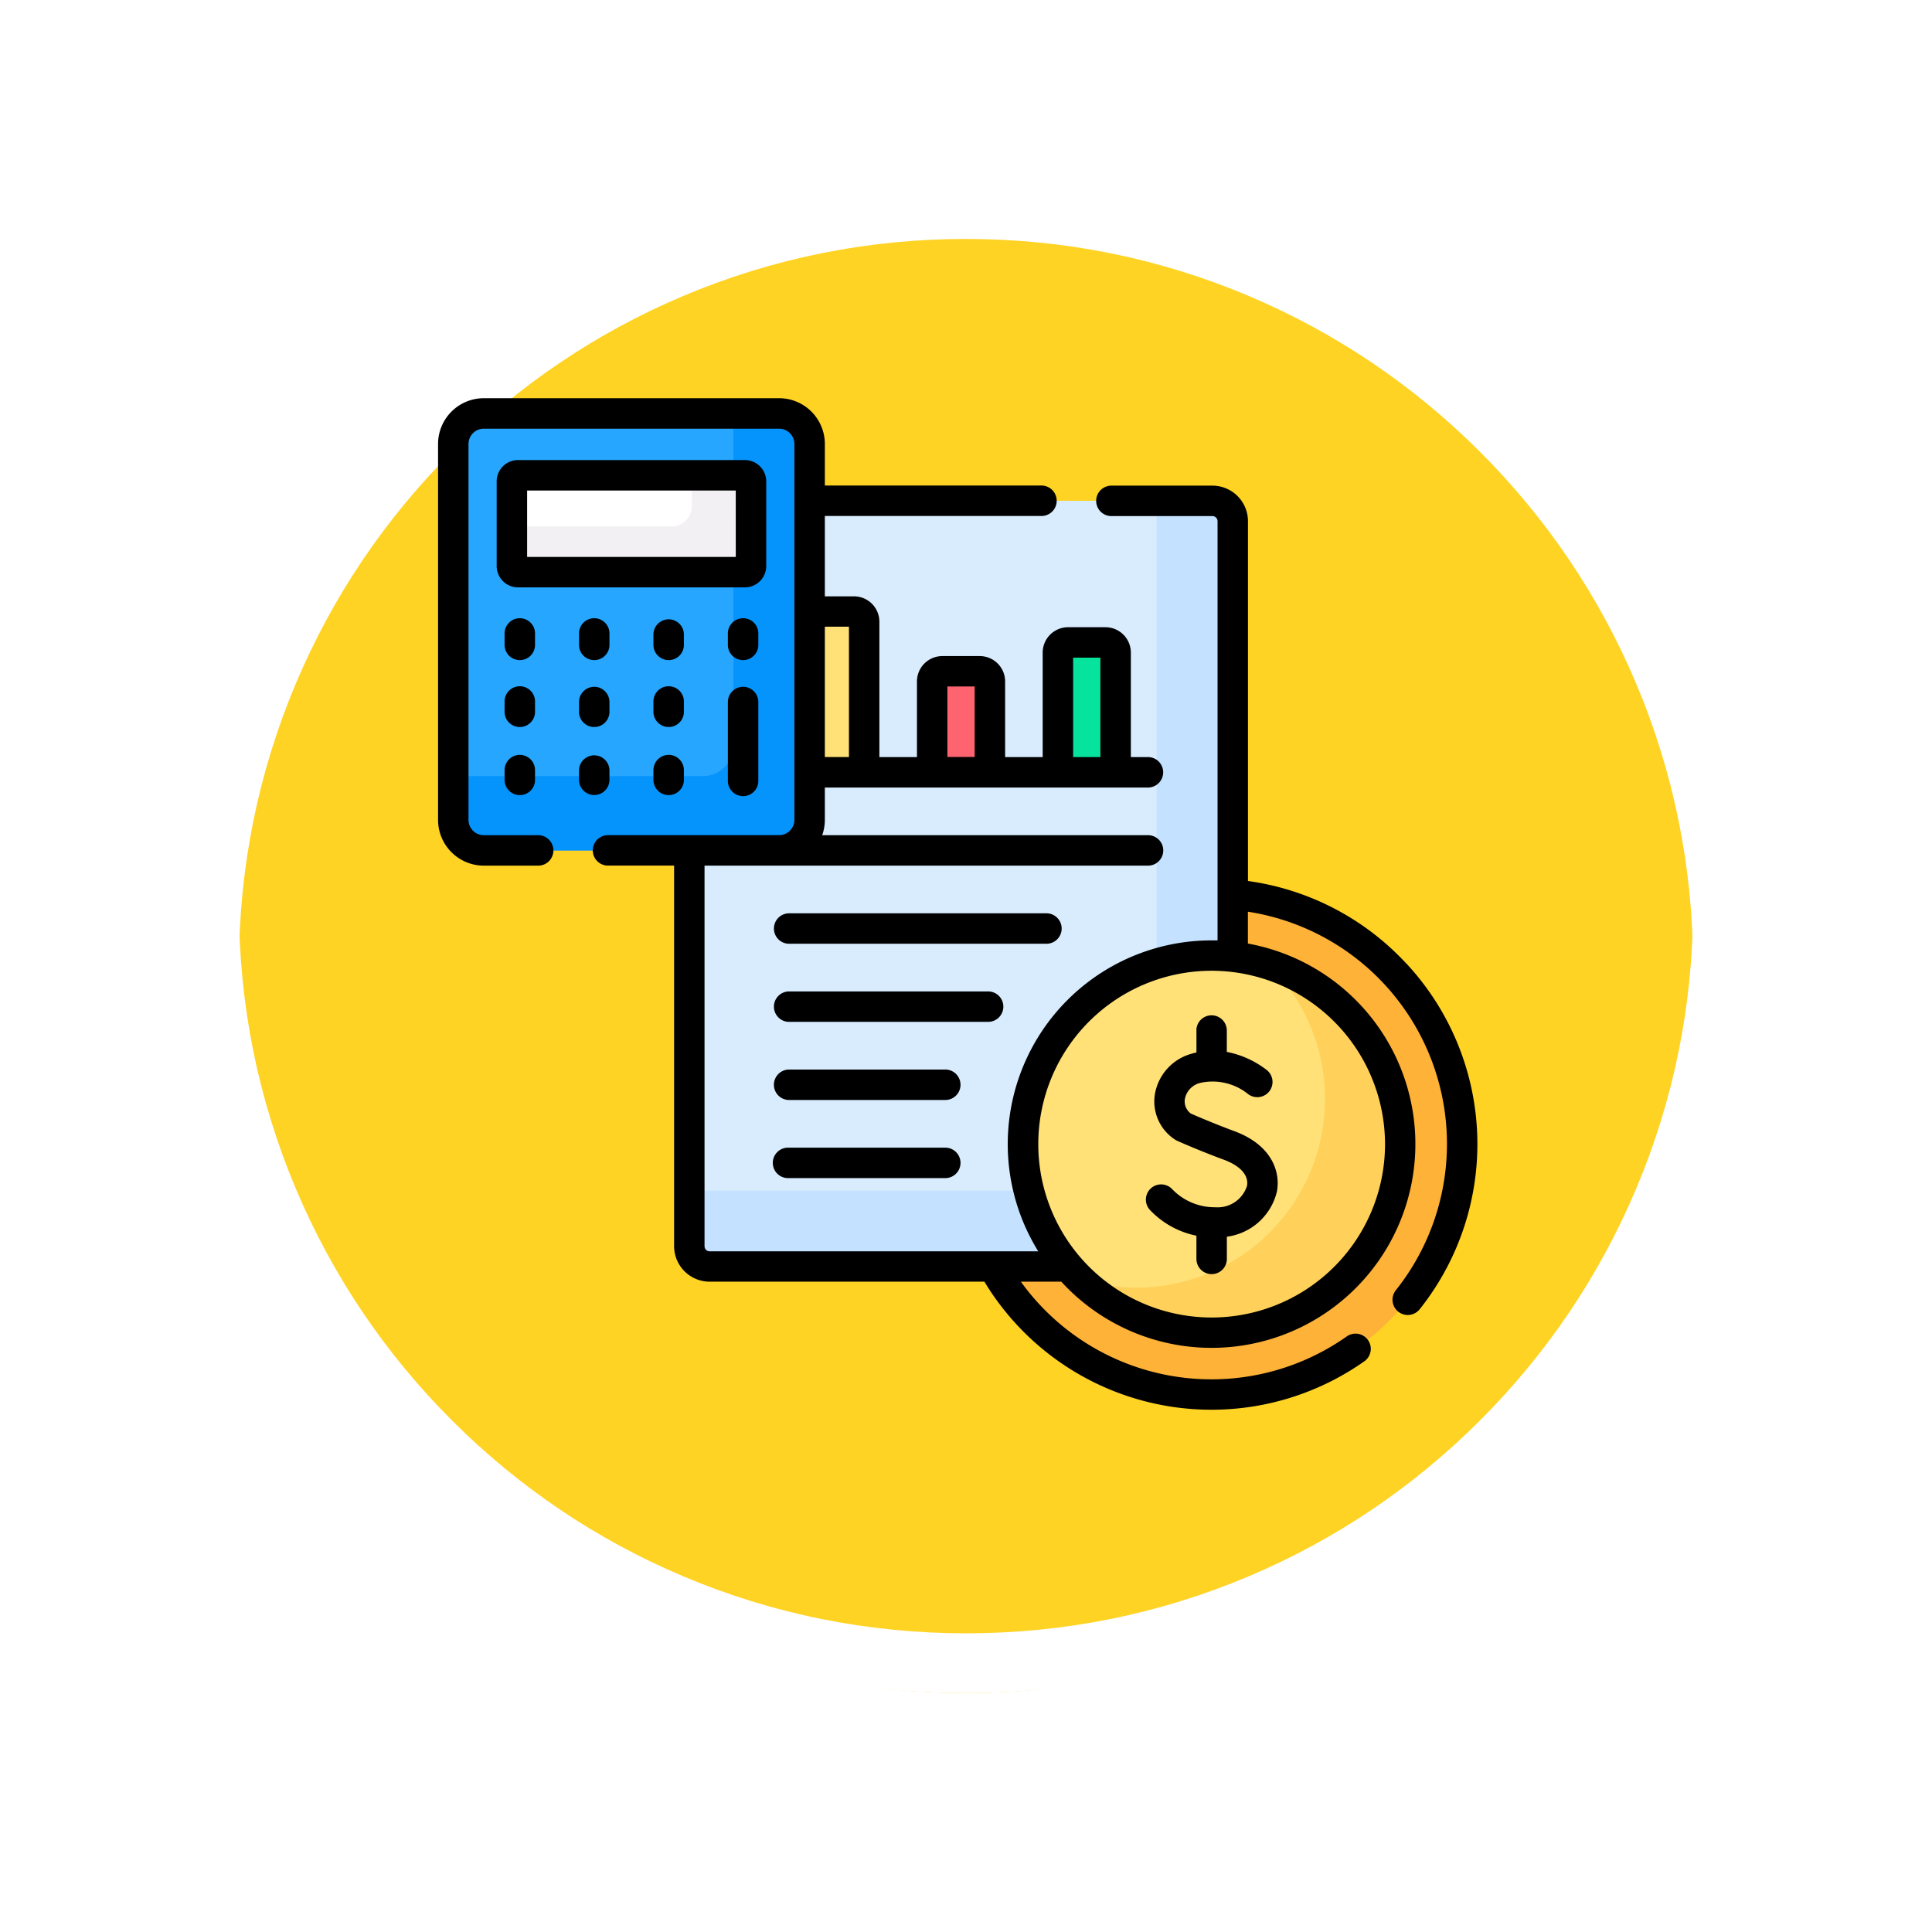 <svg xmlns="http://www.w3.org/2000/svg" xmlns:xlink="http://www.w3.org/1999/xlink" width="97.028" height="97.028" viewBox="0 0 97.028 97.028">
  <defs>
    <filter id="Trazado_874925" x="0" y="0" width="97.028" height="97.028" filterUnits="userSpaceOnUse">
      <feOffset dy="3" input="SourceAlpha"/>
      <feGaussianBlur stdDeviation="3" result="blur"/>
      <feFlood flood-opacity="0.161"/>
      <feComposite operator="in" in2="blur"/>
      <feComposite in="SourceGraphic"/>
    </filter>
  </defs>
  <g id="Grupo_1115786" data-name="Grupo 1115786" transform="translate(-184.051 -6439)">
    <g id="Grupo_1112546" data-name="Grupo 1112546" transform="translate(-615.449 3927.843)">
      <g id="Grupo_1111316" data-name="Grupo 1111316" transform="translate(808.5 2517.157)">
        <g id="Grupo_1109835" data-name="Grupo 1109835" transform="translate(0 0)">
          <g id="Grupo_1107913" data-name="Grupo 1107913" transform="translate(0 0)">
            <g transform="matrix(1, 0, 0, 1, -9, -6)" filter="url(#Trazado_874925)">
              <g id="Trazado_874925-2" data-name="Trazado 874925" transform="translate(9 6)" fill="#fc0" opacity="0.859">
                <path d="M 39.514 77.528 C 34.381 77.528 29.403 76.523 24.718 74.541 C 20.191 72.627 16.126 69.886 12.634 66.394 C 9.142 62.902 6.401 58.837 4.487 54.31 C 2.505 49.625 1.5 44.647 1.5 39.514 C 1.5 34.381 2.505 29.403 4.487 24.718 C 6.401 20.191 9.142 16.126 12.634 12.634 C 16.126 9.142 20.191 6.401 24.718 4.487 C 29.403 2.505 34.381 1.5 39.514 1.5 C 44.646 1.5 49.624 2.505 54.31 4.487 C 58.836 6.401 62.902 9.142 66.394 12.634 C 69.885 16.126 72.626 20.191 74.541 24.718 C 76.523 29.403 77.528 34.381 77.528 39.514 C 77.528 44.647 76.523 49.625 74.541 54.31 C 72.626 58.837 69.885 62.902 66.394 66.394 C 62.902 69.886 58.836 72.627 54.31 74.541 C 49.624 76.523 44.646 77.528 39.514 77.528 Z" stroke="none"/>
                <path d="M 39.514 3 C 34.583 3 29.802 3.965 25.302 5.868 C 20.954 7.707 17.049 10.34 13.695 13.695 C 10.34 17.049 7.707 20.954 5.868 25.302 C 3.965 29.802 3 34.583 3 39.514 C 3 44.445 3.965 49.226 5.868 53.726 C 7.707 58.074 10.34 61.979 13.695 65.333 C 17.049 68.688 20.954 71.321 25.302 73.16 C 29.802 75.063 34.583 76.028 39.514 76.028 C 44.444 76.028 49.226 75.063 53.726 73.16 C 58.073 71.321 61.979 68.688 65.333 65.333 C 68.687 61.979 71.32 58.074 73.159 53.726 C 75.063 49.226 76.028 44.445 76.028 39.514 C 76.028 34.583 75.063 29.802 73.159 25.302 C 71.32 20.954 68.687 17.049 65.333 13.695 C 61.979 10.34 58.073 7.707 53.726 5.868 C 49.226 3.965 44.444 3 39.514 3 M 39.514 0 C 61.337 0 79.028 17.691 79.028 39.514 L 79.028 39.514 C 79.028 61.337 61.337 79.028 39.514 79.028 C 17.691 79.028 0 61.337 0 39.514 L 0 39.514 C 0 17.691 17.691 0 39.514 0 Z" stroke="none" fill="#fff"/>
              </g>
            </g>
            <g id="Trazado_874923" data-name="Trazado 874923" transform="translate(0 0)" fill="none">
              <path d="M39.514,0A39.514,39.514,0,0,1,79.028,39.514h0A39.514,39.514,0,0,1,0,39.514H0A39.514,39.514,0,0,1,39.514,0Z" stroke="none"/>
              <path d="M 39.514 3 C 34.583 3 29.802 3.965 25.302 5.868 C 20.954 7.707 17.049 10.34 13.695 13.695 C 10.34 17.049 7.707 20.954 5.868 25.302 C 3.965 29.802 3 34.583 3 39.514 C 3 44.445 3.965 49.226 5.868 53.726 C 7.707 58.074 10.34 61.979 13.695 65.333 C 17.049 68.688 20.954 71.321 25.302 73.16 C 29.802 75.063 34.583 76.028 39.514 76.028 C 44.444 76.028 49.226 75.063 53.726 73.16 C 58.073 71.321 61.979 68.688 65.333 65.333 C 68.687 61.979 71.32 58.074 73.159 53.726 C 75.063 49.226 76.028 44.445 76.028 39.514 C 76.028 34.583 75.063 29.802 73.159 25.302 C 71.32 20.954 68.687 17.049 65.333 13.695 C 61.979 10.34 58.073 7.707 53.726 5.868 C 49.226 3.965 44.444 3 39.514 3 M 39.514 0 C 61.337 0 79.028 17.691 79.028 39.514 L 79.028 39.514 C 79.028 61.337 61.337 79.028 39.514 79.028 C 17.691 79.028 0 61.337 0 39.514 L 0 39.514 C 0 17.691 17.691 0 39.514 0 Z" stroke="none" fill="#fff"/>
            </g>
          </g>
        </g>
      </g>
    </g>
    <g id="Grupo_1115785" data-name="Grupo 1115785" transform="translate(206.051 6452.174)">
      <g id="Grupo_1115783" data-name="Grupo 1115783" transform="translate(0.765 7.59)">
        <g id="Grupo_1115782" data-name="Grupo 1115782" transform="translate(0 0)">
          <g id="Grupo_1115766" data-name="Grupo 1115766" transform="translate(27.059 24.155)">
            <path id="Trazado_908599" data-name="Trazado 908599" d="M284.928,251.278V254.4a9.467,9.467,0,0,0-8.247,15.464h-3.739a12.576,12.576,0,1,0,11.985-18.582Z" transform="translate(-272.943 -251.278)" fill="#feb237"/>
          </g>
          <g id="Grupo_1115767" data-name="Grupo 1115767" transform="translate(11.854 4.385)">
            <path id="Trazado_908600" data-name="Trazado 908600" d="M140.651,89.654a9.368,9.368,0,0,1,10.429-9.309V58.363a1.019,1.019,0,0,0-1.019-1.019H129.728V73.369A1.434,1.434,0,0,1,128.3,74.8h-4.508V94.778a1.019,1.019,0,0,0,1.019,1.019h18.144A9.33,9.33,0,0,1,140.651,89.654Z" transform="translate(-123.788 -57.344)" fill="#d8ecfe"/>
          </g>
          <g id="Grupo_1115770" data-name="Grupo 1115770" transform="translate(11.854 4.385)">
            <g id="Grupo_1115768" data-name="Grupo 1115768" transform="translate(23.468)">
              <path id="Trazado_908601" data-name="Trazado 908601" d="M356.765,80.285a9.42,9.42,0,0,1,1.06.06V58.363a1.019,1.019,0,0,0-1.019-1.019H354V80.7A9.339,9.339,0,0,1,356.765,80.285Z" transform="translate(-354 -57.344)" fill="#c4e2ff"/>
            </g>
            <g id="Grupo_1115769" data-name="Grupo 1115769" transform="translate(0 34.646)">
              <path id="Trazado_908602" data-name="Trazado 908602" d="M140.946,397.219H123.788v2.787a1.019,1.019,0,0,0,1.019,1.019h18.145A9.356,9.356,0,0,1,140.946,397.219Z" transform="translate(-123.788 -397.219)" fill="#c4e2ff"/>
            </g>
          </g>
          <g id="Grupo_1115774" data-name="Grupo 1115774" transform="translate(17.737 9.948)">
            <g id="Grupo_1115771" data-name="Grupo 1115771">
              <path id="Trazado_908603" data-name="Trazado 908603" d="M184.394,119.983h-2.9v-8.074h2.389a.51.51,0,0,1,.51.51Z" transform="translate(-181.496 -111.909)" fill="#ffe177"/>
            </g>
            <g id="Grupo_1115772" data-name="Grupo 1115772" transform="translate(6.314 3.002)">
              <path id="Trazado_908604" data-name="Trazado 908604" d="M246.335,146.428h-2.9v-4.562a.51.51,0,0,1,.51-.51h1.879a.51.51,0,0,1,.51.51Z" transform="translate(-243.437 -141.356)" fill="#fe646f"/>
            </g>
            <g id="Grupo_1115773" data-name="Grupo 1115773" transform="translate(12.628 1.553)">
              <path id="Trazado_908605" data-name="Trazado 908605" d="M308.277,133.661h-2.9V127.65a.51.51,0,0,1,.51-.51h1.879a.51.51,0,0,1,.51.51Z" transform="translate(-305.379 -127.14)" fill="#05e39c"/>
            </g>
          </g>
          <g id="Grupo_1115775" data-name="Grupo 1115775" transform="translate(28.615 27.224)">
            <circle id="Elipse_11738" data-name="Elipse 11738" cx="9.471" cy="9.471" r="9.471" fill="#ffe177"/>
          </g>
          <g id="Grupo_1115776" data-name="Grupo 1115776" transform="translate(31.466 27.659)">
            <path id="Trazado_908606" data-name="Trazado 908606" d="M325.642,285.655a9.474,9.474,0,0,1-9.466,15.808,9.472,9.472,0,1,0,9.466-15.808Z" transform="translate(-316.176 -285.655)" fill="#ffd15b"/>
          </g>
          <g id="Grupo_1115781" data-name="Grupo 1115781">
            <g id="Grupo_1115777" data-name="Grupo 1115777" transform="translate(0)">
              <path id="Trazado_908607" data-name="Trazado 908607" d="M23.862,36.27H9.034A1.534,1.534,0,0,1,7.5,34.736V15.859a1.534,1.534,0,0,1,1.534-1.534H23.862A1.534,1.534,0,0,1,25.4,15.859V34.736A1.534,1.534,0,0,1,23.862,36.27Z" transform="translate(-7.5 -14.325)" fill="#26a6fe"/>
            </g>
            <g id="Grupo_1115778" data-name="Grupo 1115778" transform="translate(0 0)">
              <path id="Trazado_908608" data-name="Trazado 908608" d="M23.862,14.326H21.573v16.68a1.534,1.534,0,0,1-1.534,1.534H7.5v2.2a1.534,1.534,0,0,0,1.534,1.534H23.862A1.534,1.534,0,0,0,25.4,34.737V15.86A1.534,1.534,0,0,0,23.862,14.326Z" transform="translate(-7.5 -14.326)" fill="#0593fc"/>
            </g>
            <g id="Grupo_1115779" data-name="Grupo 1115779" transform="translate(2.944 3.105)">
              <path id="Trazado_908609" data-name="Trazado 908609" d="M36.383,49.346V45.095a.307.307,0,0,1,.307-.307H48.084a.307.307,0,0,1,.307.307v4.252a.307.307,0,0,1-.307.307H36.69A.307.307,0,0,1,36.383,49.346Z" transform="translate(-36.383 -44.788)" fill="#fff"/>
            </g>
            <g id="Grupo_1115780" data-name="Grupo 1115780" transform="translate(2.944 3.105)">
              <path id="Trazado_908610" data-name="Trazado 908610" d="M48.084,44.789H45.417V46.34A1.019,1.019,0,0,1,44.4,47.359H36.383v1.988a.307.307,0,0,0,.307.307H48.084a.307.307,0,0,0,.307-.307V45.1a.307.307,0,0,0-.307-.307Z" transform="translate(-36.383 -44.789)" fill="#f3f0f3"/>
            </g>
          </g>
        </g>
      </g>
      <g id="Grupo_1115784" data-name="Grupo 1115784" transform="translate(0 6.826)">
        <path id="Trazado_908611" data-name="Trazado 908611" d="M48.646,35.237a13.308,13.308,0,0,0-7.971-4.166V13a1.786,1.786,0,0,0-1.784-1.784H33.844a.765.765,0,1,0,0,1.529h5.048a.255.255,0,0,1,.255.255V34.054c-.1,0-.2,0-.3,0a10.231,10.231,0,0,0-8.705,15.615H13.638a.255.255,0,0,1-.255-.255V30.3h22.3a.765.765,0,0,0,0-1.529H19.292A2.289,2.289,0,0,0,19.425,28V26.377H35.679a.765.765,0,0,0,0-1.529h-.886V19.6a1.276,1.276,0,0,0-1.274-1.274H31.64A1.276,1.276,0,0,0,30.365,19.6v5.247H28.479v-3.8A1.276,1.276,0,0,0,27.2,19.775H25.325a1.276,1.276,0,0,0-1.274,1.274v3.8H22.164v-6.8a1.276,1.276,0,0,0-1.274-1.274H19.425V12.74H30.276a.765.765,0,1,0,0-1.529H19.425V9.124a2.3,2.3,0,0,0-2.3-2.3H2.3A2.3,2.3,0,0,0,0,9.124V28a2.3,2.3,0,0,0,2.3,2.3h2.7a.765.765,0,1,0,0-1.529H2.3A.77.77,0,0,1,1.529,28V9.124A.77.77,0,0,1,2.3,8.355H17.127a.77.77,0,0,1,.769.769V28a.77.77,0,0,1-.769.769H8.563a.765.765,0,1,0,0,1.529h3.291V49.41a1.786,1.786,0,0,0,1.784,1.784h13.8a13.327,13.327,0,0,0,19.1,3.985.765.765,0,0,0-.884-1.248,11.793,11.793,0,0,1-16.385-2.737H31.3a10.234,10.234,0,1,0,9.371-16.981v-1.6A11.8,11.8,0,0,1,48.1,51.625a.765.765,0,1,0,1.2.952,13.317,13.317,0,0,0-.65-17.341ZM31.894,19.855h1.369v4.992H31.894ZM25.58,21.3h1.369v3.543H25.58Zm-6.155-3h1.21v6.545h-1.21ZM47.558,44.286a8.707,8.707,0,1,1-8.707-8.707A8.717,8.717,0,0,1,47.558,44.286Z" transform="translate(0 -6.826)"/>
        <path id="Trazado_908612" data-name="Trazado 908612" d="M178.94,260.584H165.964a.765.765,0,0,0,0,1.529H178.94a.765.765,0,0,0,0-1.529Z" transform="translate(-148.359 -234.716)"/>
        <path id="Trazado_908613" data-name="Trazado 908613" d="M176.749,299.836a.765.765,0,0,0-.765-.765H165.964a.765.765,0,0,0,0,1.529h10.021A.765.765,0,0,0,176.749,299.836Z" transform="translate(-148.359 -269.28)"/>
        <path id="Trazado_908614" data-name="Trazado 908614" d="M173.805,337.557h-7.842a.765.765,0,0,0,0,1.529h7.842a.765.765,0,1,0,0-1.529Z" transform="translate(-148.359 -303.843)"/>
        <path id="Trazado_908615" data-name="Trazado 908615" d="M173.805,376.042h-7.842a.765.765,0,1,0,0,1.529h7.842a.765.765,0,1,0,0-1.529Z" transform="translate(-148.359 -338.405)"/>
        <path id="Trazado_908616" data-name="Trazado 908616" d="M351.124,311.307v1.131c-.079.018-.158.038-.238.062a2.551,2.551,0,0,0-1.852,2.056,2.284,2.284,0,0,0,1.018,2.261.769.769,0,0,0,.106.058c.045.02,1.122.5,2.335.947.838.309,1.265.788,1.171,1.315a1.546,1.546,0,0,1-1.589,1.075,2.96,2.96,0,0,1-2.175-.915.765.765,0,0,0-1.133,1.027,4.414,4.414,0,0,0,2.356,1.317v1.137a.765.765,0,1,0,1.529,0v-1.086a2.985,2.985,0,0,0,2.517-2.286c.18-1.01-.289-2.333-2.147-3.018-1-.37-1.932-.773-2.178-.881a.759.759,0,0,1-.3-.733,1.028,1.028,0,0,1,.779-.809,2.844,2.844,0,0,1,2.367.541.764.764,0,0,0,.981-1.173,4.74,4.74,0,0,0-2.022-.923v-1.1a.765.765,0,0,0-1.529,0Z" transform="translate(-313.037 -279.582)"/>
        <path id="Trazado_908617" data-name="Trazado 908617" d="M42.42,42.611V38.359a1.073,1.073,0,0,0-1.071-1.071H29.954a1.073,1.073,0,0,0-1.071,1.071v4.252a1.072,1.072,0,0,0,1.071,1.071H41.348A1.073,1.073,0,0,0,42.42,42.611Zm-1.529-.458H30.412V38.817H40.89Z" transform="translate(-25.939 -34.183)"/>
        <path id="Trazado_908618" data-name="Trazado 908618" d="M34.307,116.243a.765.765,0,1,0-1.529,0v.518a.765.765,0,1,0,1.529,0Z" transform="translate(-29.437 -104.402)"/>
        <path id="Trazado_908619" data-name="Trazado 908619" d="M34.307,149.752a.765.765,0,1,0-1.529,0v.518a.765.765,0,0,0,1.529,0Z" transform="translate(-29.437 -134.495)"/>
        <path id="Trazado_908620" data-name="Trazado 908620" d="M33.543,182.5a.765.765,0,0,0-.765.765v.518a.765.765,0,0,0,1.529,0v-.518A.765.765,0,0,0,33.543,182.5Z" transform="translate(-29.437 -164.589)"/>
        <path id="Trazado_908621" data-name="Trazado 908621" d="M70.974,116.243a.765.765,0,1,0-1.529,0v.518a.765.765,0,1,0,1.529,0Z" transform="translate(-62.366 -104.402)"/>
        <path id="Trazado_908622" data-name="Trazado 908622" d="M70.21,148.987a.765.765,0,0,0-.765.765v.518a.765.765,0,0,0,1.529,0v-.518A.765.765,0,0,0,70.21,148.987Z" transform="translate(-62.366 -134.495)"/>
        <path id="Trazado_908623" data-name="Trazado 908623" d="M70.974,183.779v-.518a.765.765,0,0,0-1.529,0v.518a.765.765,0,0,0,1.529,0Z" transform="translate(-62.366 -164.589)"/>
        <path id="Trazado_908624" data-name="Trazado 908624" d="M107.64,116.243a.765.765,0,0,0-1.529,0v.518a.765.765,0,1,0,1.529,0Z" transform="translate(-95.294 -104.402)"/>
        <path id="Trazado_908625" data-name="Trazado 908625" d="M107.64,149.752a.765.765,0,1,0-1.529,0v.518a.765.765,0,0,0,1.529,0Z" transform="translate(-95.294 -134.495)"/>
        <path id="Trazado_908626" data-name="Trazado 908626" d="M106.876,182.5a.765.765,0,0,0-.765.765v.518a.765.765,0,0,0,1.529,0v-.518A.765.765,0,0,0,106.876,182.5Z" transform="translate(-95.294 -164.589)"/>
        <path id="Trazado_908627" data-name="Trazado 908627" d="M144.307,116.243a.765.765,0,1,0-1.529,0v.518a.765.765,0,1,0,1.529,0Z" transform="translate(-128.223 -104.402)"/>
        <path id="Trazado_908628" data-name="Trazado 908628" d="M143.543,148.987a.765.765,0,0,0-.765.765v3.934a.765.765,0,1,0,1.529,0v-3.934A.765.765,0,0,0,143.543,148.987Z" transform="translate(-128.223 -134.495)"/>
      </g>
    </g>
  </g>
</svg>
